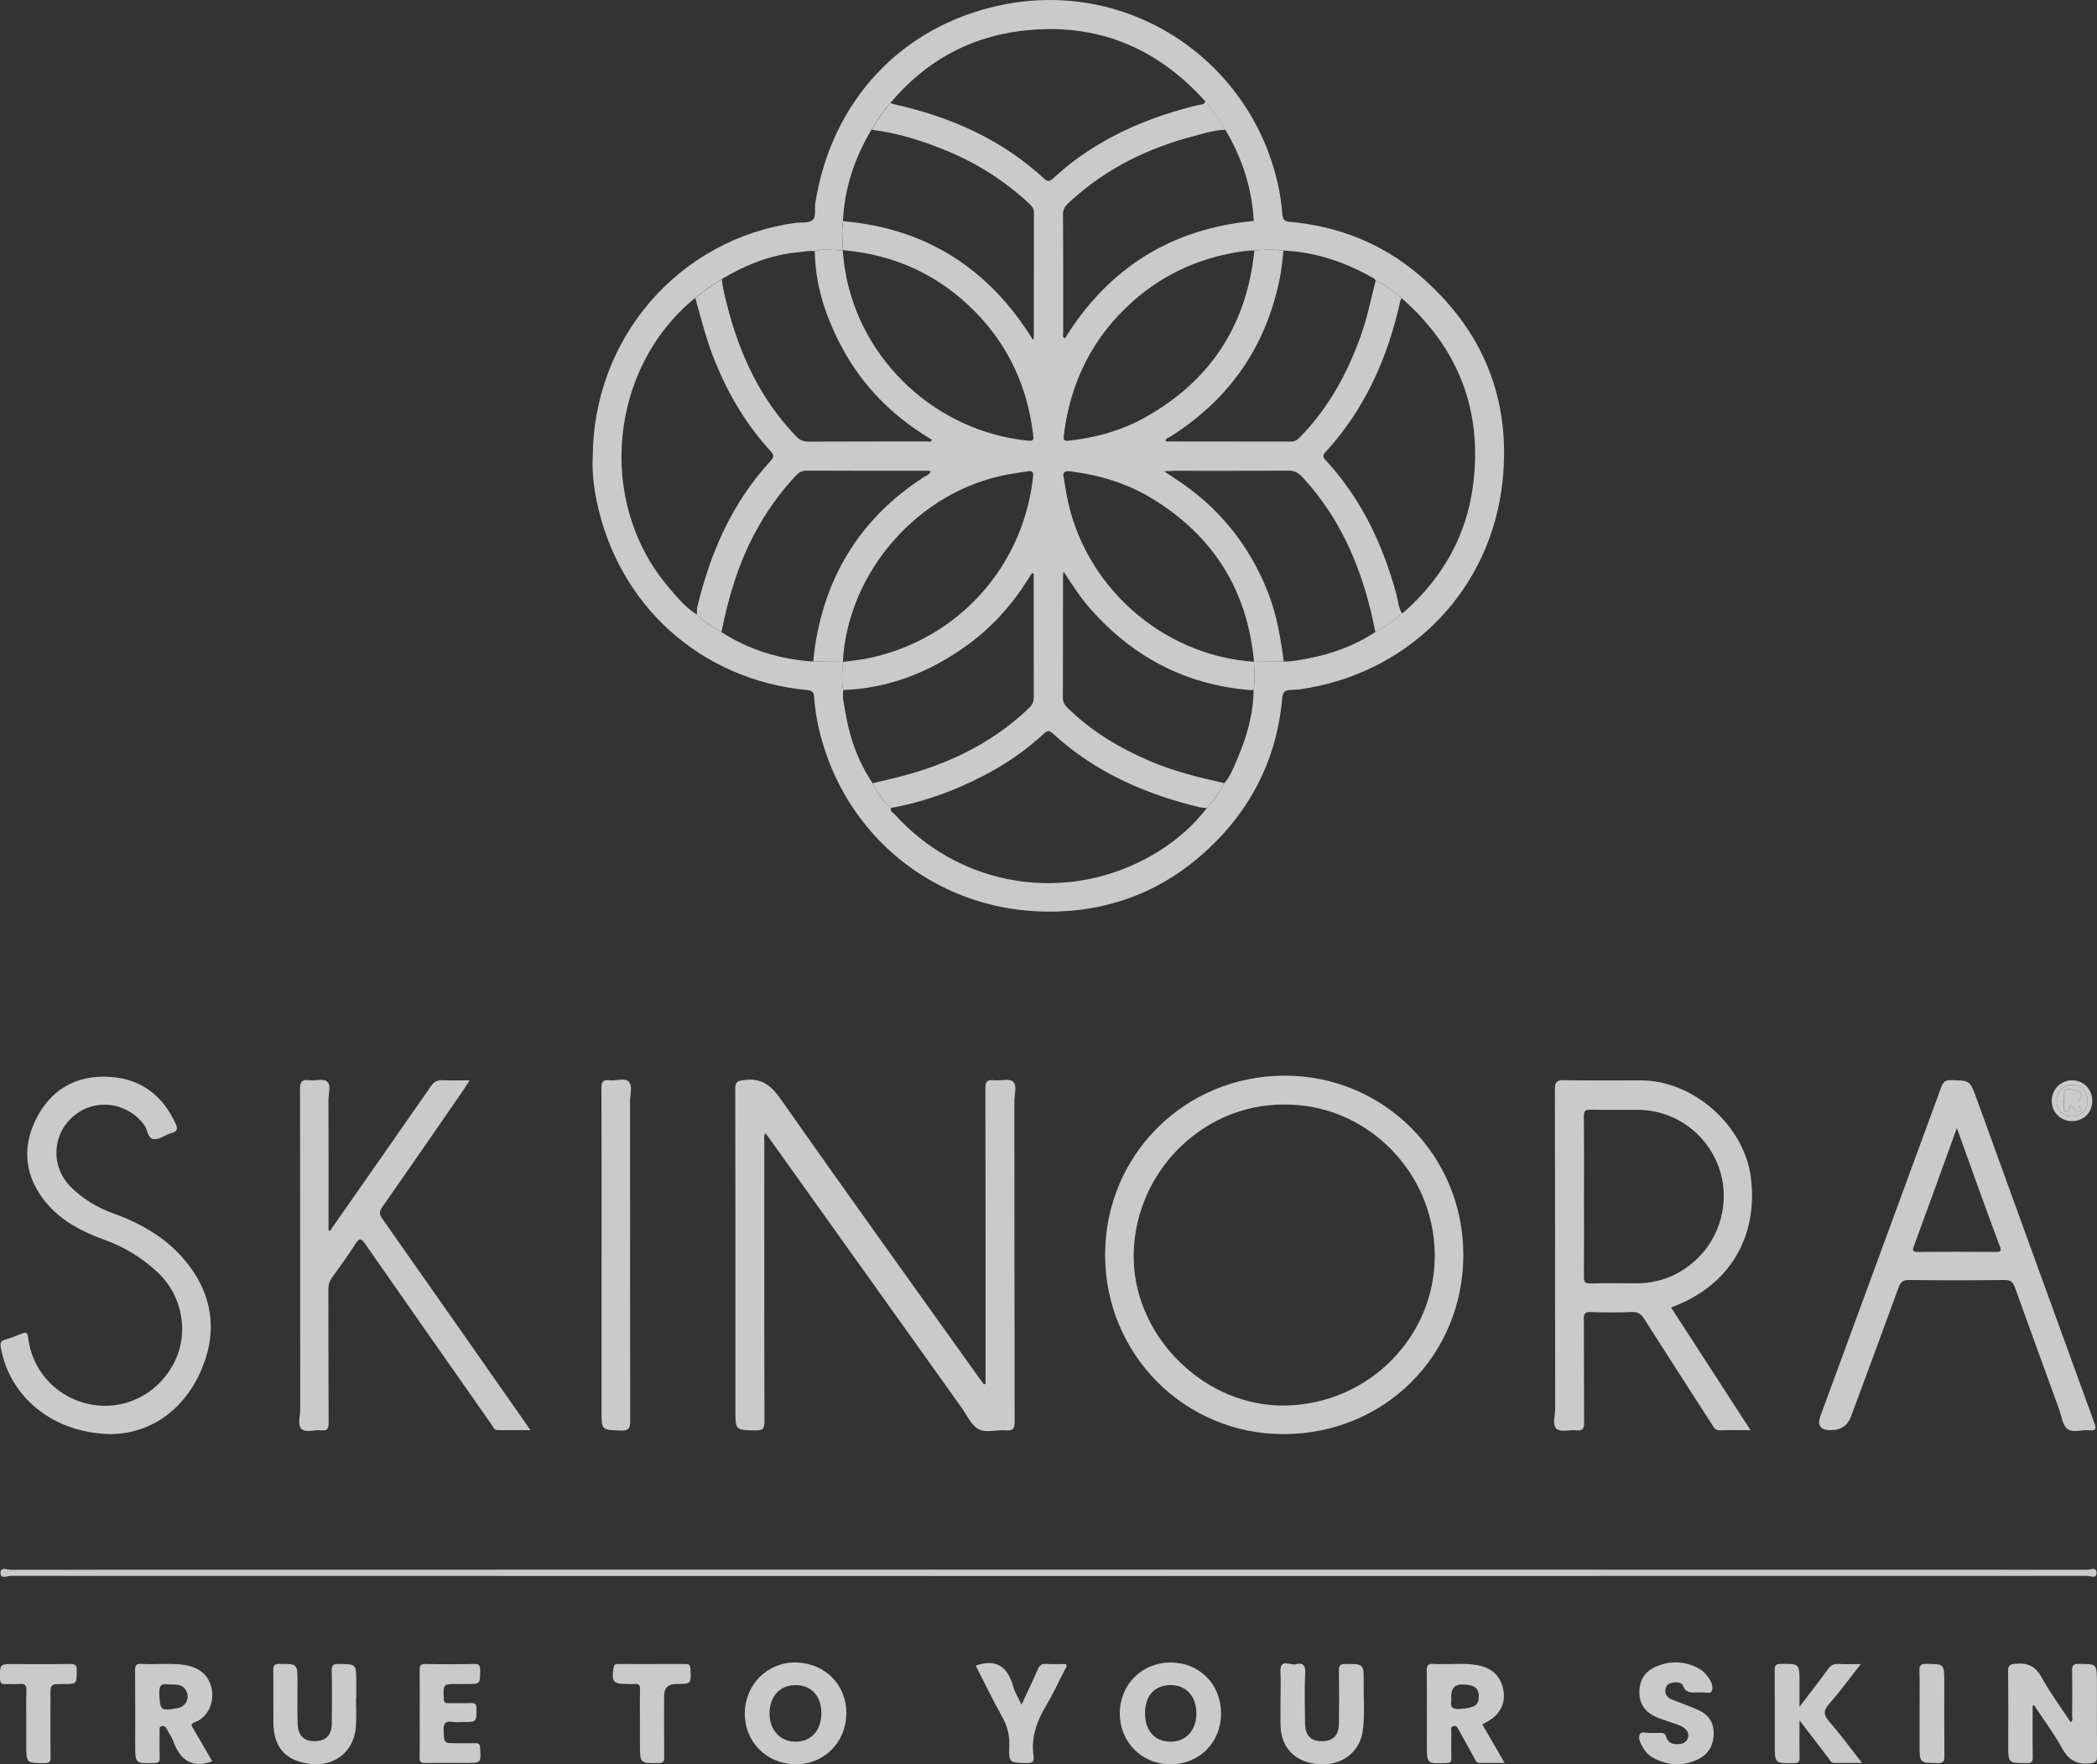 <?xml version="1.0" encoding="UTF-8"?>
<svg id="Layer_2" xmlns="http://www.w3.org/2000/svg" viewBox="0 0 515.28 433.55">
  <rect x="0" y="0" width="515.28" height="433.55" fill="#333333" stroke="none"/>
  <defs>
    <style>
      .cls-1 {
        fill: #ffffff;
      }

      .cls-2 {
        fill: #ffffff;
      }

      .cls-3 {
        fill: #ffffff;
      }

      .cls-4 {
        fill: #ffffff;
      }

      .cls-5 {
        fill: #ffffff;
      }

      .cls-6 {
        fill: #ffffff;
      }

      .cls-7 {
        fill: #ffffff;
      }

      .cls-8 {
        fill: #ffffff;
      }

      .cls-9 {
        opacity: .74;
      }

      .cls-10 {
        fill: #ffffff;
      }
    </style>
  </defs>
  <g id="objects">
    <g class="cls-9">
      <path class="cls-6" d="M145.65,112.5c0-29.39,21.2-53.78,49.73-57.72,1.45-.2,3.31.11,4.26-.68.98-.82.47-2.78.7-4.23,3.97-24.97,21.06-43.5,45.66-48.62,32.24-6.72,62.18,14.48,68.28,45.32.4,2.01.66,4.07.82,6.11.1,1.22.47,1.7,1.77,1.82,11.92,1.07,22.65,5.26,31.77,13.02,15.67,13.35,22.77,30.43,20.55,50.9-2.82,26-21.95,46.06-47.59,50.61-1.45.26-2.93.49-4.41.51-1.42.02-1.97.46-2.11,1.96-1.19,13.5-6.49,25.18-15.92,34.89-11.25,11.59-25.03,17.57-41.21,17.62-26.31.08-48.77-16.83-55.96-41.97-1.01-3.54-1.7-7.13-1.94-10.8-.08-1.22-.58-1.57-1.75-1.68-26.05-2.48-46.37-20.74-51.69-46.45-.76-3.66-1.12-7.38-.97-10.62ZM170.85,73.27c-.06.02-.13.03-.18.06-20.96,17.16-24.07,49.86-6.69,70.59,2.18,2.59,4.3,5.27,7.26,7.08,1.74,1.82,3.86,3.11,6.03,4.33,6.88,4.4,14.44,6.7,22.56,7.22,2.42.03,4.85.06,7.27.08l.03.02c-.17,2.31-.43,4.61.11,6.91-.36,1.62.13,3.19.37,4.76,1.01,6.51,3.1,12.64,6.83,18.14,1.16,2.27,2.48,4.43,4.49,6.08-.25.82.51,1.11.9,1.54,15.23,16.91,39.35,21.72,59.85,11.86,6.61-3.18,12.36-7.55,16.88-13.41,1.71-1.83,3.12-3.87,4.27-6.1,1.48-1.65,2.24-3.7,3.09-5.67,2.37-5.48,4.06-11.15,4.11-17.2.38-2.31.13-4.63.1-6.94h0c2.43-.03,4.87-.05,7.3-.08,2.06.05,4.08-.39,6.08-.77,5.88-1.12,11.41-3.15,16.43-6.47,2.41-1.2,4.5-2.88,6.57-4.58.26-.19.53-.36.77-.57,9.27-8.33,15.11-18.59,16.69-30.98,2.35-18.37-3.61-33.7-17.56-45.91-2.03-1.61-4.01-3.3-6.41-4.37-.17-.19-.3-.44-.51-.55-6.88-3.9-14.18-6.43-22.16-6.77-2.38-.32-4.77-.28-7.15.01l-.03-.04c-.03-2.41-.05-4.82-.08-7.24-.43-8.06-2.85-15.5-6.98-22.4-1.43-2.5-3.16-4.78-4.95-7.02-12.23-13.63-27.46-19.59-45.62-17.24-12.81,1.66-23.42,7.73-31.74,17.67-1.8,2.01-3.26,4.26-4.65,6.57-4.15,6.92-6.63,14.36-6.99,22.46-.4,2.37-.16,4.75-.04,7.13l-.08.1c-2.28-.14-4.57-.54-6.84.14-1.35-.18-2.65.14-3.97.26-6.85.62-13.01,3.12-18.84,6.59-2.27,1.44-4.51,2.91-6.53,4.69Z"/>
      <path class="cls-6" d="M242.17,339.99v-2.3c0-23.38.02-46.76-.04-70.14,0-1.67.34-2.33,2.1-2.11,1.58.19,3.71-.49,4.66.32,1.11.95.36,3.14.37,4.79.02,26.28,0,52.56.06,78.84,0,1.76-.47,2.22-2.14,2.08-2.3-.2-4.96.74-6.83-.35-1.78-1.04-2.79-3.43-4.09-5.26-15.7-21.98-31.39-43.97-47.09-65.96-.33-.46-.68-.91-1.11-1.48-.45.75-.25,1.45-.25,2.11-.01,22.93-.04,45.86.04,68.79,0,1.85-.56,2.2-2.25,2.17-4.89-.1-4.89-.03-4.89-4.89,0-26.34.02-52.69-.04-79.03,0-1.68.43-1.95,2.09-2.17,4.23-.57,6.61,1.16,9.02,4.6,16.11,22.95,32.49,45.72,48.78,68.54.39.55.81,1.08,1.21,1.63.14-.05.28-.1.41-.15Z"/>
      <path class="cls-6" d="M359.58,308.28c0,24.79-19.39,44.12-44.25,44.11-24.27,0-43.78-19.63-43.78-44.03,0-24.55,19.58-44.07,44.19-44.05,24.32.02,43.83,19.59,43.83,43.98ZM315.49,271.41c-20.86-.08-37.64,17.95-36.89,38.6.68,18.96,17.67,35.62,37.08,35.36,20.6-.27,37.15-17,36.87-37.29-.28-20.36-16.99-36.9-37.06-36.67Z"/>
      <path class="cls-6" d="M430.16,351.43c-2.83,0-5.21-.06-7.58.03-1.19.04-1.5-.8-1.97-1.53-5.53-8.59-11.08-17.17-16.56-25.8-.76-1.2-1.52-1.8-3.04-1.73-3.41.14-6.83.11-10.24.01-1.29-.04-1.59.37-1.58,1.61.05,8.5,0,17.01.06,25.51.01,1.47-.3,2.09-1.88,1.93-1.65-.17-3.86.51-4.85-.33-1.16-.99-.38-3.26-.38-4.97-.03-26.16,0-52.31-.07-78.47,0-1.93.54-2.3,2.35-2.27,6.25.12,12.5.05,18.75.05,12.99,0,25.57,11.19,27.09,24.09,1.7,14.48-5.29,26.14-18.83,31.4-.22.09-.44.17-.81.31,6.48,10.01,12.9,19.92,19.53,30.17ZM389.22,294.03c0,6.57.03,13.13-.02,19.7,0,1.17.18,1.68,1.53,1.64,3.73-.1,7.47-.05,11.2-.03,5.36.02,10.08-1.69,14.16-5.18,6.74-5.77,9.24-15.22,6.2-23.48-3.1-8.44-11.02-13.98-20.01-13.98-3.8,0-7.6.06-11.4-.03-1.34-.03-1.72.29-1.7,1.67.08,6.57.04,13.13.04,19.7Z"/>
      <path class="cls-6" d="M449.89,351.43q-3.84,0-2.58-3.46c9.9-26.92,19.8-53.84,29.67-80.77.45-1.22.92-1.82,2.38-1.79,4.68.1,4.69.02,6.3,4.45,9.65,26.6,19.28,53.21,28.97,79.79.52,1.43.46,1.95-1.2,1.79-1.85-.18-4.13.71-5.45-.34-1.2-.96-1.41-3.19-2.03-4.87-3.63-9.96-7.26-19.91-10.84-29.88-.47-1.32-1.07-1.85-2.58-1.83-7.79.1-15.59.11-23.38,0-1.62-.02-2.16.56-2.67,1.96-3.83,10.55-7.76,21.07-11.65,31.59q-1.24,3.35-4.95,3.35ZM480.85,277.17c-3.63,10-7.05,19.48-10.53,28.93-.42,1.14-.41,1.55.99,1.53,6.37-.06,12.75-.05,19.12,0,1.15,0,1.43-.17.97-1.37-2.1-5.59-4.11-11.21-6.15-16.82-1.41-3.9-2.81-7.81-4.41-12.27Z"/>
      <path class="cls-6" d="M81.08,302.45c8.25-11.81,16.52-23.6,24.73-35.44.78-1.13,1.55-1.66,2.96-1.58,2.09.13,4.2.03,6.64.03-.6.93-1.02,1.62-1.47,2.28-6.65,9.63-13.3,19.27-20,28.86-.74,1.06-.79,1.73-.02,2.83,11.7,16.62,23.34,33.28,35,49.94.4.57.8,1.15,1.42,2.05-2.9,0-5.5.02-8.11-.01-.85-.01-1.08-.84-1.47-1.4-10.34-14.75-20.68-29.49-30.97-44.28-1-1.44-1.45-1.68-2.49-.03-1.78,2.83-3.77,5.52-5.72,8.24-.63.88-.9,1.76-.89,2.85.03,10.95-.01,21.9.06,32.86,0,1.46-.37,1.96-1.81,1.8-1.65-.18-3.82.67-4.85-.32-1.05-1-.32-3.17-.32-4.82-.02-26.22,0-52.44-.05-78.66,0-1.69.32-2.45,2.17-2.22,1.51.19,3.56-.45,4.47.32,1.08.92.34,3.02.35,4.6.04,10.05.02,20.1.02,30.15,0,.62,0,1.24,0,1.86.12.02.25.05.37.07Z"/>
      <path class="cls-6" d="M27.81,352.4c-14.63-.01-25.44-9.06-27.6-21.27-.2-1.11-.08-1.63,1.04-1.95,1.41-.41,2.8-.93,4.16-1.5,1.09-.46,1.36-.17,1.5.98.91,7.76,6.33,14.01,13.83,16.08,8.58,2.36,17.4-1.44,21.8-9.42,4.07-7.37,2.43-16.93-3.91-22.78-3.78-3.48-8.05-6.13-12.9-7.87-5.57-2-10.78-4.69-14.58-9.37-4.96-6.12-5.82-13.06-2.42-20.06,3.62-7.46,9.94-11.18,18.33-10.62,7.61.5,12.9,4.54,16.07,11.45.56,1.21.55,1.93-.96,2.34-1.48.4-2.91,1.59-4.31,1.51-1.61-.09-1.54-2.29-2.4-3.46-4.19-5.66-12.03-6.72-17.37-2.22-5.35,4.5-5.68,12.46-.69,17.43,3.01,2.99,6.61,5.11,10.57,6.54,6.97,2.51,13.21,6.18,17.87,11.98,6.7,8.35,7.69,17.77,3.23,27.33-4.53,9.7-12.62,14.56-21.28,14.87Z"/>
      <path class="cls-10" d="M257.86,385.69c84.98,0,169.96,0,254.94.04.8,0,2.42-.84,2.38.83-.04,1.46-1.56.66-2.33.66-170.09.04-340.17.05-510.26,0-.82,0-2.44.88-2.47-.71-.03-1.6,1.6-.78,2.42-.78,85.11-.04,170.21-.04,255.32-.04Z"/>
      <path class="cls-7" d="M147.82,308.53c0-13.71.02-27.43-.03-41.14,0-1.43.23-2.16,1.86-1.95,1.64.21,3.8-.67,4.83.34,1.04,1.02.32,3.18.33,4.84.02,26.14,0,52.28.05,78.42,0,1.84-.28,2.56-2.36,2.48-4.68-.19-4.69-.06-4.69-4.74,0-12.75,0-25.5,0-38.25Z"/>
      <path class="cls-8" d="M499.47,419.1c0,4.22-.05,8.45.03,12.67.03,1.23-.35,1.47-1.5,1.46-4.53,0-4.53.04-4.53-4.43,0-6.05.05-12.1-.04-18.15-.02-1.48.46-1.68,1.83-1.82,3.02-.32,4.92.6,6.44,3.39,2.08,3.81,4.71,7.31,7.12,10.97.62-.43.35-.99.35-1.45.03-3.73.06-7.47,0-11.2-.02-1.19.19-1.68,1.55-1.68,4.54,0,4.54-.06,4.54,4.46,0,6.05-.03,12.1.03,18.15.01,1.26-.22,1.63-1.61,1.8-3.35.42-5.39-.79-7.02-3.75-2.01-3.64-4.53-7.01-6.83-10.49-.12.02-.23.05-.35.07Z"/>
      <path class="cls-8" d="M207.96,421.13c-.08,7.07-5.57,12.49-12.53,12.39-7.17-.1-12.53-5.59-12.41-12.71.12-7.02,5.73-12.48,12.64-12.3,7.16.19,12.4,5.55,12.31,12.61ZM201.83,420.93c-.03-4.22-2.49-6.87-6.36-6.86-3.81,0-6.34,2.74-6.38,6.91-.04,4.15,2.65,7.03,6.51,6.99,3.76-.04,6.26-2.87,6.23-7.04Z"/>
      <path class="cls-8" d="M300.04,421.02c0,7.12-5.3,12.48-12.37,12.51-7.12.02-12.55-5.45-12.51-12.6.04-7.04,5.47-12.43,12.51-12.41,7.09.02,12.37,5.36,12.37,12.5ZM281.36,420.95c0,4.31,2.34,6.97,6.22,7.02,3.79.05,6.37-2.74,6.4-6.92.03-4.19-2.49-6.98-6.3-6.99-3.94,0-6.3,2.58-6.31,6.89Z"/>
      <path class="cls-6" d="M52.14,432.8c-5.22,1.9-7.95-.57-9.6-5.03-.37-1.01-1.06-1.9-1.54-2.88-.26-.53-.61-.83-1.19-.75-.76.11-.59.73-.59,1.21-.01,2.19-.05,4.38.02,6.56.03,1.01-.29,1.28-1.3,1.3-4.72.13-4.72.17-4.72-4.58,0-6.05.03-12.1-.03-18.15-.01-1.22.24-1.7,1.56-1.62,3.53.2,7.08-.28,10.6.26,3.86.6,6.16,2.77,6.72,6.16.55,3.31-1.13,6.86-4.33,7.97-.9.31-.7.77-.32,1.4,1.62,2.74,3.21,5.51,4.73,8.14ZM41.4,413.92c-1.47-.34-2.36.01-2.26,2.2.19,4.15.31,4.37,4.5,3.6,2.12-.39,3.11-2.56,2.02-4.41-.92-1.57-2.47-1.38-4.26-1.39Z"/>
      <path class="cls-6" d="M364.24,423.74c1.77,3.05,3.53,6.1,5.48,9.45-2.23,0-4.24-.01-6.24,0-.78,0-.89-.65-1.16-1.12-1.29-2.29-2.56-4.59-3.82-6.9-.31-.57-.55-1.26-1.39-1.01-.8.24-.48.96-.48,1.48-.03,2.12-.06,4.25,0,6.37.03.93-.28,1.16-1.2,1.2-4.82.2-4.82.23-4.82-4.48,0-6.05.04-12.09-.03-18.14-.01-1.28.22-1.82,1.65-1.74,3.52.22,7.08-.29,10.59.28,3.86.62,6.13,2.88,6.64,6.45.48,3.38-1.15,6.11-4.64,7.82-.17.08-.33.19-.57.33ZM356.6,416.95c.24,1.15-.95,3.18,2.02,2.98,3.57-.24,4.76-.79,4.76-3.06,0-2.13-1.17-2.95-4.2-2.95q-2.59,0-2.59,3.03Z"/>
      <path class="cls-3" d="M442.19,419.39c2.57-3.39,4.82-6.27,6.97-9.22.67-.92,1.36-1.37,2.53-1.3,1.7.11,3.42.03,5.55.03-2.72,3.47-5.07,6.74-7.74,9.73-1.53,1.72-1.42,2.77.03,4.44,2.73,3.15,5.2,6.53,8.03,10.13-2.5,0-4.7-.01-6.9,0-.74,0-.92-.62-1.26-1.05-2.3-2.98-4.58-5.99-7.22-9.44,0,3.4-.05,6.26.02,9.11.03,1.08-.29,1.39-1.39,1.41-4.71.08-4.71.12-4.71-4.64,0-6.05.02-12.11-.02-18.16,0-1.11.19-1.56,1.46-1.58,4.64-.05,4.64-.1,4.64,4.56,0,1.79,0,3.57,0,5.97Z"/>
      <path class="cls-2" d="M314.66,417.2c0-2.12.08-4.25-.02-6.37-.17-3.48,2.42-1.52,3.74-1.88,1.47-.4,2.43-.04,2.34,1.99-.19,4.18-.1,8.37-.04,12.55.04,2.86,1.34,4.26,3.8,4.35,2.93.11,4.48-1.26,4.52-4.23.07-4.38.07-8.76,0-13.13-.02-1.29.37-1.61,1.62-1.61,4.48,0,4.51-.04,4.46,4.52-.04,3.92.31,7.86-.19,11.77-.67,5.24-5,8.63-10.5,8.37-5.83-.28-9.54-3.82-9.72-9.36-.07-2.32-.01-4.64-.01-6.95Z"/>
      <path class="cls-6" d="M87.47,417.2c0,2.38.16,4.78-.03,7.14-.48,6.03-5.11,9.75-11.12,9.1-6.02-.65-9.09-4-9.14-10.07-.04-4.32.03-8.63-.03-12.95-.01-1.11.18-1.56,1.45-1.56,4.5-.02,4.5-.08,4.5,4.48,0,3.35-.05,6.7.02,10.05.06,2.87,1.37,4.33,3.76,4.45,3.02.14,4.61-1.28,4.65-4.32.06-4.32.07-8.63-.02-12.95-.03-1.35.33-1.72,1.69-1.7,4.34.06,4.34,0,4.34,4.28,0,1.35,0,2.71,0,4.06-.02,0-.05,0-.07,0Z"/>
      <path class="cls-6" d="M417.62,415.88c-1.56-.12-3.19.5-4.06-1.61-.43-1.04-1.87-1.02-2.97-.72-.89.24-1.35.94-1.38,1.88-.04,1.15.67,1.79,1.61,2.17,2.01.83,4.08,1.55,6.08,2.39,2.41,1.01,4.04,2.63,4.17,5.46.14,3.08-1.05,5.47-3.77,6.82-3.77,1.87-7.59,1.6-11.26-.44-.96-.54-1.71-1.36-2.27-2.32-.62-1.07-1.35-2.35-.81-3.42.37-.73,1.78-.19,2.72-.25.77-.05,1.55.03,2.32-.02.74-.05,1.14.14,1.39.93.55,1.78,2,2,3.58,1.76.88-.13,1.56-.65,1.8-1.53.26-.97-.11-1.75-.91-2.35-1-.74-2.2-1.03-3.34-1.44-1.2-.44-2.45-.78-3.61-1.3-2.49-1.11-3.99-2.97-4.08-5.79-.09-2.92,1.13-5.2,3.76-6.42,3.64-1.69,7.36-1.6,10.93.34.71.39,1.34,1.01,1.86,1.65.91,1.12,1.76,2.59,1.24,3.86-.35.85-2,.15-2.99.34Z"/>
      <path class="cls-6" d="M103.13,421.04c0-3.54.04-7.08-.02-10.62-.02-1.12.2-1.58,1.46-1.55,3.99.09,7.98.09,11.97,0,1.3-.03,1.44.48,1.44,1.57,0,3.36.04,3.36-3.29,3.36h-2.32c-3.49,0-3.46,0-3.34,3.51.03.91.25,1.24,1.19,1.21,1.8-.06,3.61.03,5.41-.04,1.03-.04,1.45.18,1.45,1.34.01,3.32.07,3.32-3.32,3.32-.84,0-1.69.11-2.51-.02-1.96-.33-2.34.53-2.24,2.31.16,2.91.04,2.92,3,2.92,1.61,0,3.22.03,4.83-.01.83-.02,1.07.26,1.13,1.1.25,3.76.29,3.75-3.43,3.75-3.35,0-6.7-.04-10.04.02-1.06.02-1.43-.24-1.4-1.36.07-3.6.03-7.21.03-10.82Z"/>
      <path class="cls-6" d="M239.75,409.28c5.3-1.87,7.94.51,9.26,5.24.39,1.4,1.21,2.67,2,4.37,1.45-3.12,2.78-5.89,4.02-8.72.41-.95.89-1.38,1.98-1.31,1.66.11,3.33.03,4.96.03.3.76-.21,1.19-.46,1.67-1.46,2.86-2.8,5.79-4.45,8.54-2.3,3.85-3.76,7.83-3.09,12.38.19,1.27-.16,1.76-1.6,1.74-4.41-.07-4.5,0-4.37-4.37.07-2.46-.43-4.62-1.64-6.79-2.36-4.24-4.48-8.63-6.62-12.8Z"/>
      <path class="cls-2" d="M6.47,423.37c0-2.64-.08-5.29.03-7.92.06-1.41-.43-1.79-1.74-1.66-1.09.1-2.2-.06-3.28.04C.24,413.95,0,413.43,0,412.29c0-3.39-.05-3.39,3.28-3.39,4.64,0,9.28.06,13.91-.03,1.4-.03,1.71.42,1.69,1.74-.06,3.2,0,3.2-3.29,3.2s-3.19,0-3.19,3.25c0,4.9-.04,9.79.03,14.69.02,1.19-.28,1.49-1.48,1.49-4.49,0-4.49.05-4.49-4.45,0-1.8,0-3.61,0-5.41Z"/>
      <path class="cls-2" d="M157.25,423.51c0-2.77-.05-5.54.02-8.31.03-1.07-.26-1.55-1.39-1.41-.57.07-1.16.01-1.74.01-3.52,0-3.93-.54-3.36-4.08.14-.86.61-.83,1.2-.83,5.48,0,10.95.02,16.43-.02.9,0,1.2.25,1.25,1.19.19,3.74.23,3.73-3.52,3.73q-2.95,0-2.95,2.91c0,5.02-.03,10.05.02,15.07,0,1.02-.16,1.43-1.33,1.45-4.63.06-4.63.11-4.63-4.5,0-1.74,0-3.48,0-5.22Z"/>
      <path class="cls-3" d="M471.68,420.86c0-3.47.06-6.94-.03-10.41-.03-1.3.39-1.59,1.63-1.59,4.47,0,4.47-.04,4.47,4.5,0,6.04-.03,12.08.03,18.11.01,1.26-.18,1.78-1.63,1.76-4.47-.05-4.47.02-4.47-4.47,0-2.63,0-5.27,0-7.9Z"/>
      <path class="cls-5" d="M509.14,275.48c-2.83,0-4.99-2.17-4.98-5,0-2.8,2.22-5.03,5-5.03,2.8,0,4.97,2.21,4.96,5.04,0,2.87-2.13,5-4.98,4.99ZM509.22,274.35c2.21-.03,3.82-1.73,3.76-3.98-.06-2.25-1.73-3.85-3.97-3.79-2.1.06-3.66,1.72-3.67,3.9,0,2.27,1.62,3.89,3.87,3.87Z"/>
      <path class="cls-1" d="M338.02,68.91c2.4,1.07,4.38,2.75,6.41,4.37-.1.16-.26.31-.3.48-3.06,14-8.68,26.74-18.48,37.4-.7.76-.55,1.23.09,1.92,8.74,9.42,14.03,20.66,17.38,32.92.43,1.58.46,3.3,1.41,4.73-2.07,1.7-4.15,3.37-6.57,4.58-2.76-14.19-7.91-27.25-17.9-38.05-.99-1.07-1.94-1.62-3.46-1.61-9.4.07-18.8.03-28.2.04-.6,0-1.19.07-2.32.14,1.2.79,1.93,1.28,2.66,1.76,10.7,6.95,18.34,16.37,22.95,28.27,2.08,5.38,3.01,11.01,3.75,16.68-2.43.02-4.87.05-7.3.07-1.61-17.57-10.01-30.95-25.04-40.11-6.17-3.76-13-5.8-20.18-6.69-1.25-.15-1.83.15-1.55,1.52.27,1.32.43,2.66.67,3.99,4.01,22.42,23.38,39.76,46.09,41.29.03,2.31.27,4.63-.1,6.94-.26,0-.52.04-.77.02-16.31-1.31-29.57-8.48-40.11-20.88-2.1-2.48-3.81-5.24-5.81-8.25-.08.66-.14.9-.14,1.13,0,9.98.01,19.97-.03,29.95,0,1.11.51,1.78,1.22,2.47,5.78,5.68,12.59,9.75,19.98,12.94,5.93,2.56,12.16,4.11,18.45,5.49-1.15,2.22-2.56,4.27-4.27,6.1-.51-.03-1.04,0-1.53-.11-13.54-3.21-25.97-8.66-36.34-18.19-.79-.73-1.29-.77-2.08-.04-4.5,4.2-9.53,7.65-14.99,10.47-7.18,3.7-14.7,6.45-22.68,7.88-2.01-1.65-3.33-3.81-4.49-6.08,1.25-.3,2.49-.6,3.74-.89,13.09-2.97,24.99-8.25,34.79-17.7.77-.74,1.05-1.49,1.05-2.53-.03-9.79-.01-19.57-.03-29.36,0-.38.27-.89-.36-1.2-.43.65-.85,1.29-1.26,1.94-3.89,6.16-8.73,11.47-14.62,15.76-9.1,6.62-19.17,10.64-30.52,11.08-.54-2.29-.28-4.6-.11-6.91,2.29-.33,4.61-.52,6.86-1.02,21.68-4.8,37.47-22.48,39.88-44.53.11-1.05-.17-1.46-1.2-1.3-1.59.25-3.18.47-4.76.75-21.98,3.91-39.57,23.78-40.8,46.08-2.42-.03-4.85-.06-7.27-.08.16-1.34.27-2.69.48-4.02,2.79-17.7,11.58-31.53,26.69-41.27.59-.38,1.4-.6,1.7-1.49-.37-.04-.62-.08-.87-.08-9.92,0-19.84.02-29.76-.03-1.2,0-1.91.56-2.62,1.33-3.96,4.27-7.3,8.97-10.03,14.12-4.05,7.63-6.47,15.79-8.14,24.22-2.17-1.22-4.29-2.51-6.03-4.33.03-.64-.04-1.3.11-1.91,3.21-13.33,8.56-25.6,17.98-35.81.75-.82.99-1.37.06-2.38-5.93-6.4-10.29-13.77-13.6-21.83-2.11-5.13-3.46-10.48-4.93-15.8,2.02-1.78,4.26-3.25,6.53-4.69.14,2.13.71,4.18,1.22,6.23,3.06,12.18,8.19,23.26,17.02,32.42.8.83,1.6,1.29,2.83,1.29,9.73-.05,19.45-.02,29.18-.05.43,0,1.02.32,1.35-.38-.83-.53-1.64-1.04-2.45-1.56-8.67-5.6-15.46-12.94-20.18-22.13-3.65-7.11-6.06-14.58-6.15-22.67,2.27-.69,4.55-.28,6.84-.14.2,1.66.35,3.33.62,4.97,3.76,22.23,22.58,39.6,45.11,41.74,1.08.1,1.21-.25,1.11-1.14-1.31-11.71-5.9-21.95-14.14-30.39-8.93-9.16-19.88-14.2-32.63-15.29-.12-2.38-.36-4.76.04-7.13,20.45,1.79,35.87,11.69,46.67,29.19.11-.35.18-.47.18-.58,0-10.23,0-20.47.03-30.7,0-1.05-.54-1.65-1.21-2.27-5.91-5.48-12.58-9.77-20.02-12.85-6.01-2.49-12.17-4.47-18.66-5.25,1.39-2.31,2.85-4.55,4.65-6.57.37.12.73.26,1.1.35,13.73,3.08,26.25,8.62,36.7,18.27.84.78,1.36.62,2.09-.03,1.49-1.32,2.97-2.67,4.56-3.88,9.31-7.12,19.88-11.49,31.2-14.22.64-.15,1.5.03,1.72-.93,1.79,2.24,3.52,4.53,4.95,7.02-2.66.05-5.18.86-7.72,1.53-11.24,2.93-21.44,7.91-30.1,15.77-1.01.92-2.13,1.71-2.11,3.44.08,9.78.04,19.56.05,29.34,0,.38-.26.92.44,1.16,10.7-17.27,26.13-26.98,46.43-28.84.03,2.41.05,4.82.08,7.24-.96.07-1.93.08-2.89.22-10.12,1.47-19.13,5.39-26.82,12.19-9.99,8.83-15.53,19.97-17.1,33.16-.1.83-.02,1.31,1.1,1.19,6.47-.69,12.68-2.35,18.37-5.45,16.35-8.92,25.46-22.72,27.37-41.25,2.38-.3,4.77-.33,7.15-.01-.26,2.1-.41,4.23-.81,6.31-3.3,17.03-12.33,30.14-26.99,39.4-.44.28-1.12.35-1.2,1.07.15.05.27.11.38.11,10.18,0,20.35,0,30.53.03.96,0,1.53-.45,2.13-1.07,6.98-7.13,11.65-15.63,14.97-24.96,1.58-4.43,2.5-9.03,3.66-13.57Z"/>
      <path class="cls-4" d="M509.22,274.35c-2.25.03-3.88-1.6-3.87-3.87,0-2.18,1.57-3.84,3.67-3.9,2.24-.06,3.91,1.54,3.97,3.79.06,2.25-1.55,3.95-3.76,3.98ZM511.47,272.85c-.82-.97-1.06-1.85-.23-3.08.59-.87-.24-1.84-1.22-1.89-.92-.05-2.37-.84-2.76.57-.35,1.24-.07,2.66-.07,4,0,.33.07.63.51.63.33,0,.62-.02.79-.37.17-.36-.14-.9.43-1.16.7.64.95,2.16,2.54,1.3Z"/>
      <path class="cls-5" d="M511.47,272.85c-1.6.86-1.84-.66-2.54-1.3-.57.26-.26.8-.43,1.16-.17.36-.47.37-.79.37-.44,0-.51-.3-.51-.63,0-1.34-.28-2.76.07-4,.39-1.4,1.84-.62,2.76-.57.97.06,1.81,1.02,1.22,1.89-.83,1.22-.58,2.11.23,3.08Z"/>
    </g>
  </g>
</svg>